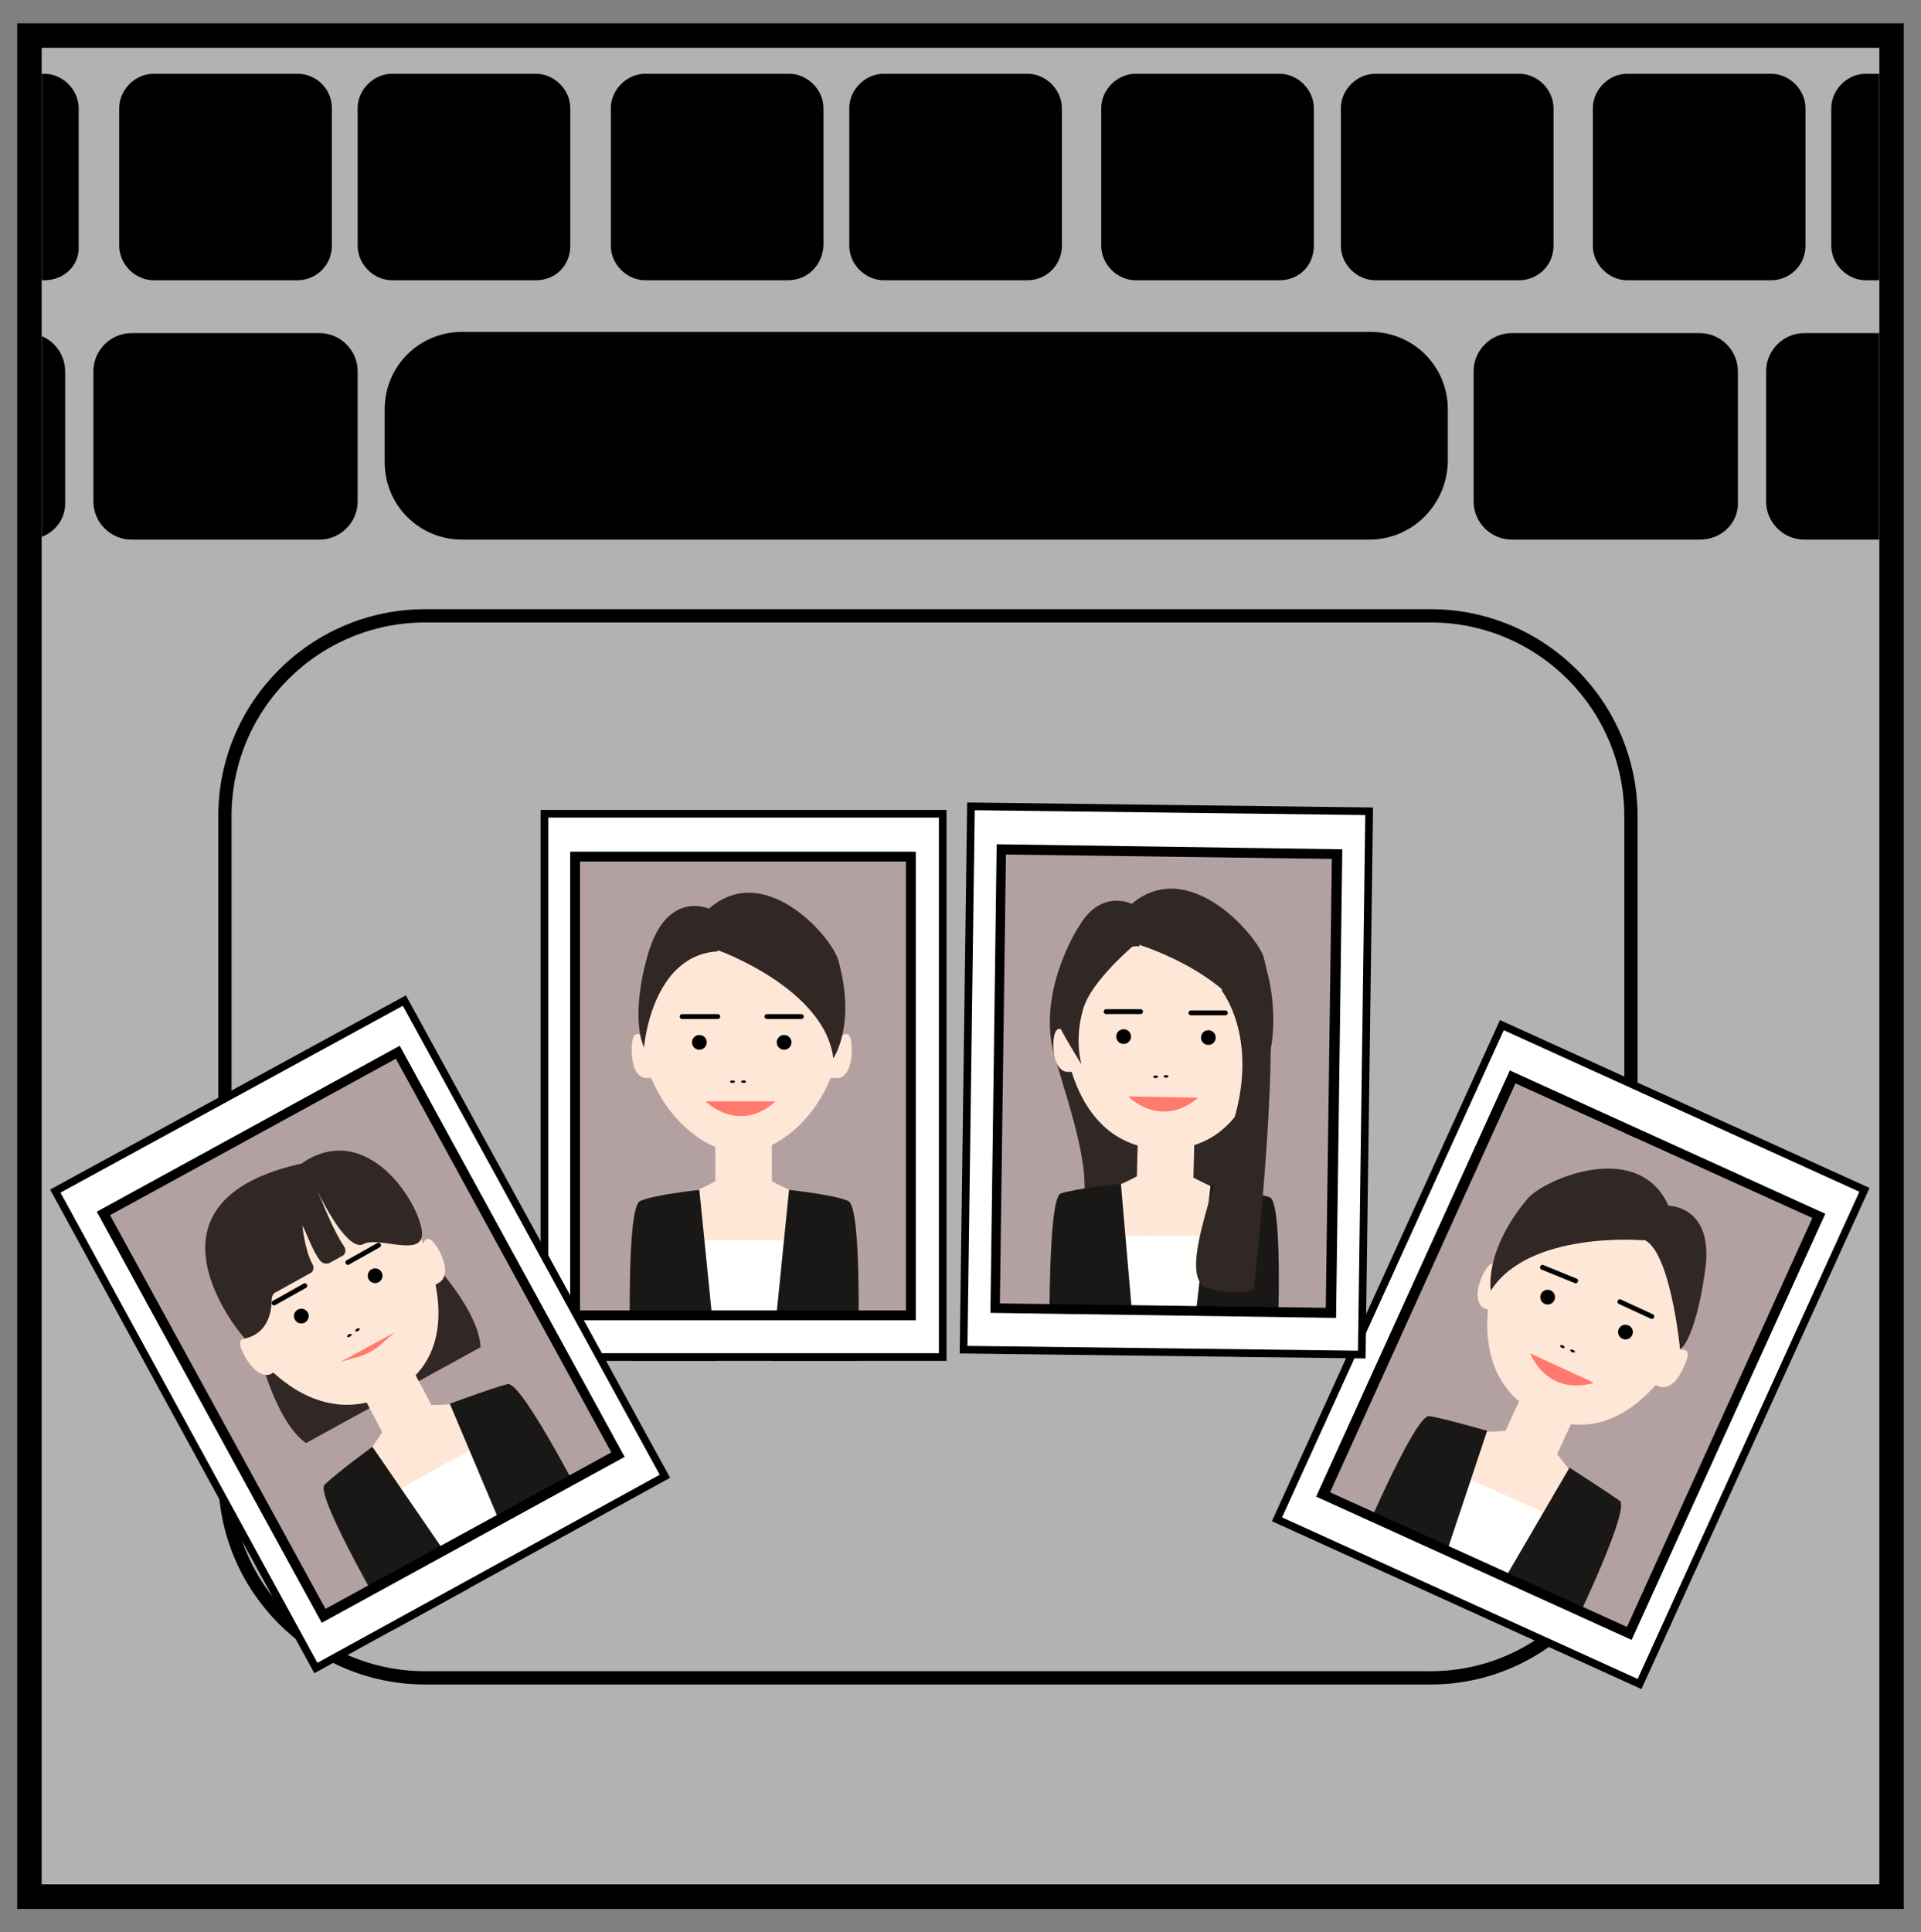 <?xml version="1.0" encoding="utf-8"?>
<!-- Generator: Adobe Illustrator 22.0.1, SVG Export Plug-In . SVG Version: 6.00 Build 0)  -->
<svg version="1.1" id="Layer_1" xmlns="http://www.w3.org/2000/svg" xmlns:xlink="http://www.w3.org/1999/xlink" x="0px" y="0px"
	 viewBox="0 0 156.3 157.2" style="enable-background:new 0 0 156.3 157.2;" xml:space="preserve">
<rect x="0" y="0" width="156.3" height="157.2" fill="#808080" stroke="none"/>
<style type="text/css">
	.st0{clip-path:url(#SVGID_2_);fill:#B2B2B2;}
	.st1{clip-path:url(#SVGID_2_);fill:none;stroke:#000000;stroke-width:1.08;stroke-miterlimit:10;}
	.st2{clip-path:url(#SVGID_2_);}
	.st3{fill:#B3A1A1;}
	.st4{fill:#FFE7D7;}
	.st5{fill:#312826;}
	.st6{fill:none;stroke:#000000;stroke-width:0.397;stroke-linecap:round;stroke-linejoin:round;stroke-miterlimit:10;}
	.st7{fill:#FF7A6C;}
	.st8{fill:#FFFFFE;}
	.st9{fill:#191817;}
	.st10{fill:none;stroke:#000000;stroke-width:0.982;stroke-miterlimit:10;}
	.st11{fill:#FFFFFF;stroke:#000000;stroke-width:0.623;stroke-miterlimit:10;}
</style>
<g>
	<path d="M154.9,155.3H1.4V1.9h153.5V155.3z M3.4,153.3h149.5V3.9H3.4V153.3z"/>
	<g>
		<defs>
			<rect id="SVGID_1_" x="3.4" y="3.9" width="149.5" height="149.4"/>
		</defs>
		<clipPath id="SVGID_2_">
			<use xlink:href="#SVGID_1_"  style="overflow:visible;"/>
		</clipPath>
		<rect x="3.4" y="3.9" class="st0" width="149.5" height="149.4"/>
		<path class="st1" d="M116.4,136.5H34.6c-9,0-16.3-7.3-16.3-16.3V66.4c0-9,7.3-16.3,16.3-16.3h81.8c9,0,16.3,7.3,16.3,16.3v53.7
			C132.7,129.1,125.4,136.5,116.4,136.5z"/>
		<g class="st2">
			<g>
				
					<rect x="108.8" y="96.9" transform="matrix(0.413 -0.911 0.911 0.413 -25.887 181.172)" class="st3" width="37.5" height="27.5"/>
				<g>
					<path class="st4" d="M122,103.6c0,0-0.4-1.9-1.4,0.2c-0.9,2.1,0.1,2.6,0.1,2.6l0.7,0.3l0.8-2.6L122,103.6z"/>
					<path class="st4" d="M136.3,110c0,0,1.7-0.9,0.7,1.2c-0.9,2.1-2,1.6-2,1.6l-0.7-0.3l1.4-2.3L136.3,110z"/>
					<path class="st4" d="M136.8,109.8c-3.2,5.3-7.1,7.3-11.3,5.4s-5.5-6.3-3.7-12.2c1.8-5.6,7.8-8.2,11.9-6.4
						C137.9,98.6,139.9,104.8,136.8,109.8z"/>
					<path class="st5" d="M135.8,98.2c0,0,0.4,1.8-2.1,2.7c0,0-9.3-0.8-12.4,4.1c0,0-0.6-3.2,3-7.5
						C125.7,95.9,133.4,92.6,135.8,98.2z"/>
					<path class="st5" d="M135.8,98.1c0,0,3.8,0,2.9,5.5c-0.8,5.5-2,6.2-2,6.2s-0.8-8.4-3.1-9C133.7,100.9,134.6,97.9,135.8,98.1z"
						/>
					<ellipse transform="matrix(0.416 -0.909 0.909 0.416 -21.318 183.536)" cx="132.3" cy="108.4" rx="0.6" ry="0.6"/>
					<line class="st6" x1="131.8" y1="105.9" x2="134.4" y2="107.1"/>
					<ellipse transform="matrix(0.416 -0.909 0.909 0.416 -22.394 176.172)" cx="126" cy="105.5" rx="0.6" ry="0.6"/>
					<line class="st6" x1="125.5" y1="103.1" x2="128.2" y2="104.2"/>
					<g>
						<ellipse transform="matrix(0.413 -0.911 0.911 0.413 -25.127 180.12)" cx="127.1" cy="109.5" rx="0.1" ry="0.2"/>
						<ellipse transform="matrix(0.413 -0.911 0.911 0.413 -24.99 181.043)" cx="127.9" cy="109.9" rx="0.1" ry="0.2"/>
					</g>
					<path class="st7" d="M124.5,110.1c0,0,1.3,3.5,5.2,2.4L124.5,110.1z"/>
					<path class="st4" d="M126.7,118.3l1.6-3.5l-4.2-1.9l-1.6,3.5c0,0-3.1,0.3-5.3-0.3l3.6,9.6l9.6-3.6
						C128.5,120.8,126.7,118.3,126.7,118.3z"/>
					<polygon class="st8" points="118.6,119.9 126.6,123.5 122.6,132.4 114.4,128.7 					"/>
					<path class="st9" d="M121,116.4l-4.4,13.2l-6.4-2.9c0,0,4.9-11.7,6.1-11.5C117.5,115.4,121,116.4,121,116.4z"/>
					<path class="st9" d="M127.7,119.4l-7,12l6.4,2.9c0,0,5.6-11.3,4.7-12.2C130.8,121.4,127.7,119.4,127.7,119.4z"/>
				</g>
				
					<rect x="109" y="96.5" transform="matrix(0.413 -0.911 0.911 0.413 -25.36 181.094)" class="st10" width="37.5" height="27.5"/>
				<path class="st11" d="M122.2,83.4l-18.3,40.2l29.5,13.4l18.3-40.2L122.2,83.4z M132.6,133l-25.1-11.4L123,87.5l25.1,11.4
					L132.6,133z"/>
			</g>
			<g>
				<rect x="46.7" y="70.1" class="st3" width="27.5" height="37.5"/>
				<g>
					<path class="st4" d="M52.5,84.6c0,0-1.1-1.5-1.1,0.8s1.1,2.3,1.1,2.3h0.8L53,85L52.5,84.6z"/>
					<path class="st4" d="M68.2,84.6c0,0,1.1-1.5,1.1,0.8s-1.1,2.3-1.1,2.3h-0.8l0.3-2.7L68.2,84.6z"/>
					<path class="st4" d="M68.5,84.2c-0.8,6.1-4.9,9.4-8,9.6c-3.1,0.1-7.7-3.4-8.4-9.6c-0.7-5.9,3.7-10.7,8.2-10.7
						C64.9,73.5,69.3,78.4,68.5,84.2z"/>
					<path class="st5" d="M57.6,74c0,0-1.1,1.4,0.8,3.3c0,0,8.7,3.1,9.4,8.8c0,0,1.9-2.7,0.4-8C67.6,76.1,62.1,69.9,57.6,74z"/>
					<path class="st5" d="M57.6,73.9c0,0-3.4-1.5-4.9,3.8s-0.3,7.5-0.3,7.5s0.6-7.5,6-7.8C58.4,77.4,58.7,74.3,57.6,73.9z"/>
					<ellipse cx="63.8" cy="84.8" rx="0.6" ry="0.6"/>
					<line class="st6" x1="62.4" y1="82.7" x2="65.2" y2="82.7"/>
					<ellipse cx="56.9" cy="84.8" rx="0.6" ry="0.6"/>
					<line class="st6" x1="55.5" y1="82.7" x2="58.4" y2="82.7"/>
					<g>
						<ellipse cx="59.6" cy="88" rx="0.2" ry="0.1"/>
						<ellipse cx="60.5" cy="88" rx="0.2" ry="0.1"/>
					</g>
					<path class="st7" d="M57.4,89.6c0,0,2.7,2.7,5.7,0H57.4z"/>
					<path class="st4" d="M62.8,96.1v-3.8h-4.6v3.8c0,0-2.7,1.5-5,1.9l7.3,7.3l7.3-7.3C65.5,97.6,62.8,96.1,62.8,96.1z"/>
					<polygon class="st8" points="56.1,100.9 64.9,100.9 64.9,110.6 55.9,110.6 					"/>
					<path class="st9" d="M56.9,96.8l1.4,13.9h-7c0,0-0.4-12.6,0.8-13C53.2,97.2,56.9,96.8,56.9,96.8z"/>
					<path class="st9" d="M64.2,96.8l-1.4,13.9h7c0,0,0.4-12.6-0.8-13C67.9,97.2,64.2,96.8,64.2,96.8z"/>
				</g>
				<rect x="46.7" y="69.6" class="st10" width="27.5" height="37.5"/>
				<path class="st11" d="M44.3,66.2v44.2h32.4V66.2H44.3z M74.2,107.1H46.7V69.6h27.5V107.1z"/>
			</g>
			<g>
				
					<rect x="15.8" y="90.2" transform="matrix(0.877 -0.48 0.48 0.877 -48.674 27.565)" class="st3" width="27.5" height="37.5"/>
				<path class="st5" d="M35.5,103c-5-7.9-12.2-5.4-12.2-5.4s-6,4.7-2,13.2c0,0,1.3,5,3.6,6.6l7.1-3.9l7.1-3.9
					C39,106.8,35.5,103,35.5,103z"/>
				<g>
					<path class="st4" d="M20.5,109.1c0,0-1.7-0.8-0.6,1.2c1.1,2,2.1,1.5,2.1,1.5l0.7-0.4l-1.5-2.2L20.5,109.1z"/>
					<path class="st4" d="M34.3,101.6c0,0,0.3-1.9,1.4,0.1c1.1,2,0.1,2.6,0.1,2.6l-0.7,0.4l-1-2.5L34.3,101.6z"/>
					<path class="st4" d="M34.4,101.1c2.3,5.7,1.5,10.1-2.5,12.2c-4,2.2-8.4,0.7-12-4.3c-3.5-4.8-1.9-11.2,2.1-13.3
						C26.1,93.5,32.3,95.6,34.4,101.1z"/>
					<ellipse transform="matrix(0.875 -0.484 0.484 0.875 -46.405 27.723)" cx="30.5" cy="103.8" rx="0.6" ry="0.6"/>
					<line class="st6" x1="28.3" y1="102.7" x2="30.8" y2="101.3"/>
					<ellipse transform="matrix(0.875 -0.484 0.484 0.875 -48.758 25.213)" cx="24.5" cy="107.1" rx="0.6" ry="0.6"/>
					<line class="st6" x1="22.3" y1="106" x2="24.8" y2="104.6"/>
					<g>
						<ellipse transform="matrix(0.877 -0.48 0.48 0.877 -48.658 26.951)" cx="28.4" cy="108.7" rx="0.2" ry="0.1"/>
						<ellipse transform="matrix(0.877 -0.48 0.48 0.877 -48.367 27.262)" cx="29.1" cy="108.2" rx="0.2" ry="0.1"/>
					</g>
					<path class="st4" d="M35.1,114.3l-1.8-3.4l-4,2.2l1.8,3.4c0,0-1.6,2.6-3.4,4.1l9.9,2.9l2.9-9.9
						C38.2,114.3,35.1,114.3,35.1,114.3z"/>
					<polygon class="st8" points="31.5,121.7 39.3,117.4 43.9,126 36.1,130.3 					"/>
					<path class="st9" d="M30.3,117.7l7.9,11.5l-6.2,3.4c0,0-6.4-10.9-5.6-11.8C27.3,119.9,30.3,117.7,30.3,117.7z"/>
					<path class="st9" d="M36.6,114.2L42,127l6.2-3.4c0,0-5.7-11.3-6.9-11S36.6,114.2,36.6,114.2z"/>
				</g>
				
					<rect x="15.6" y="89.8" transform="matrix(0.877 -0.48 0.48 0.877 -48.497 27.399)" class="st10" width="27.5" height="37.5"/>
				<path class="st11" d="M4.5,96.9l21.2,38.8l28.4-15.6L32.9,81.4L4.5,96.9z M50.4,118.4l-24.1,13.2l-18-32.9l24.1-13.2L50.4,118.4
					z"/>
				<path class="st5" d="M26.1,97.5c0,0,1.1,2.8,1.9,3.9c0.2,0.3,0.1,0.7-0.2,0.8l-0.9,0.5c-0.3,0.2-0.7,0.1-0.9-0.2
					c-0.6-0.8-1.1-2.3-1.4-2.8c0,0,0.2,2,0.8,3.1c0.2,0.3,0.1,0.7-0.2,0.8l-2.7,1.5c-0.3,0.1-0.4,0.4-0.4,0.7c0,0.9-0.3,2.7-2.2,3.1
					c0,0-9.8-11.2,4.9-14.3L26.1,97.5z"/>
				<path class="st5" d="M26.4,98c0,0,2,3.9,3.2,3.2c1.1-0.6,4.3,0.9,4.7-0.5c0.5-1.7-4-9.9-9.7-6.1L26.4,98z"/>
				<path class="st7" d="M27.7,110.8l4.4-2.4l-0.8,0.7c-0.7,0.7-1.6,1.2-2.6,1.4L27.7,110.8z"/>
			</g>
			<g>
				
					<rect x="81.1" y="69.7" transform="matrix(1 1.351707e-02 -1.351707e-02 1 1.204 -1.274)" class="st3" width="27.5" height="37.5"/>
				<path class="st5" d="M87.7,75.5c0,0-3.4,5.3-1.9,10.4c1.5,5.1,3.3,10.1,2,13.2c-1.3,3.1-3.2,5.6-1.3,5.6c1.9,0,3.3,1.3,3.8,0.1
					c0.6-1.2,2.5-5,2.5-8.7s-0.6-4.4-0.6-4.4L87.7,75.5z"/>
				<path class="st5" d="M100.6,80c0.5-1.4,1.3-3.9,1.9-2.6c1.2,2.5,1.4,6.5,0.7,8.7c-1.7,5-3.6,10-2.4,13.1s3,5.7,1.2,5.6
					c-1.9,0-3.3,1.2-3.8-0.1c-0.5-1.3-2.3-5-2.3-8.8s0.7-4.4,0.7-4.4L100.6,80z"/>
				<g>
					<path class="st4" d="M86.9,84.2c0,0-1.1-1.5-1.2,0.7c0,2.3,1.1,2.3,1.1,2.3l0.8,0l-0.3-2.7L86.9,84.2z"/>
					<path class="st4" d="M103,84c-0.8,6.1-3.6,9.5-8.2,9.5s-7.6-3.5-8.3-9.7c-0.7-5.9,3.8-10.7,8.4-10.6
						C99.5,73.2,103.8,78.1,103,84z"/>
					<path class="st5" d="M92,73.6c0,0-1.1,1.4,0.8,3.3c0,0,9,2.8,9.7,8.6c0,0,1.7-2.3,0.3-7.7C102.1,75.9,96.6,69.6,92,73.6z"/>
					<path class="st5" d="M92,73.5c0,0-3.4-1.6-5,3.8c-1.6,5.3,3.5-0.7,5.7-0.3C92.7,77,93.2,73.9,92,73.5z"/>
					
						<ellipse transform="matrix(1.364965e-02 -1 1 1.364965e-02 12.476 181.557)" cx="98.3" cy="84.5" rx="0.6" ry="0.6"/>
					<line class="st6" x1="96.9" y1="82.4" x2="99.7" y2="82.4"/>
					
						<ellipse transform="matrix(1.364965e-02 -1 1 1.364965e-02 5.774 174.578)" cx="91.4" cy="84.4" rx="0.6" ry="0.6"/>
					<line class="st6" x1="90" y1="82.3" x2="92.8" y2="82.3"/>
					<g>
						
							<ellipse transform="matrix(1.351105e-02 -1 1 1.351105e-02 5.152 180.417)" cx="94" cy="87.6" rx="0.1" ry="0.2"/>
						
							<ellipse transform="matrix(1.351105e-02 -1 1 1.351105e-02 5.989 181.289)" cx="94.9" cy="87.6" rx="0.1" ry="0.2"/>
					</g>
					<path class="st7" d="M91.8,89.2c0,0,2.6,2.7,5.7,0.1L91.8,89.2z"/>
					<path class="st4" d="M97.1,95.8l0.1-3.8l-4.6-0.1l-0.1,3.8c0,0-2.7,1.5-5,1.8l7.2,7.4l7.4-7.2C99.8,97.3,97.1,95.8,97.1,95.8z"
						/>
					<polygon class="st8" points="90.3,100.5 99.1,100.6 99,110.3 90,110.2 					"/>
					<path class="st9" d="M91.2,96.3l1.2,13.9l-7-0.1c0,0-0.2-12.6,0.9-13S91.2,96.3,91.2,96.3z"/>
					<path class="st9" d="M98.5,96.4l-1.6,13.9l7,0.1c0,0,0.6-12.6-0.6-13C102.1,97,98.5,96.4,98.5,96.4z"/>
				</g>
				
					<rect x="81.1" y="69.2" transform="matrix(1 1.351707e-02 -1.351707e-02 1 1.197 -1.275)" class="st10" width="27.5" height="37.5"/>
				<path class="st11" d="M79,65.6l-0.6,44.2l32.4,0.4l0.6-44.2L79,65.6z M108.4,106.9l-27.5-0.4L81.4,69l27.5,0.4L108.4,106.9z"/>
				<path class="st5" d="M92.5,76.7c0,0-3.8,3.1-4.4,5.5c-0.7,2.5-0.1,4.4-0.1,4.4s-1.2-1.9-1.8-3.1c-0.6-1.3,1.3-5.6,1.3-5.6
					L92.5,76.7z"/>
				<path class="st5" d="M99.4,80.6c0,0,3,3.7,1,10.5c-2,6.8-4.5,13-2.1,13.7c2.5,0.7,3.7,0.1,3.7,0.1s2.6-22.5,0.7-26.5
					C101.3,74.9,99.4,80.6,99.4,80.6z"/>
			</g>
		</g>
		<path class="st2" d="M111.4,43.9H37.6c-3.5,0-6.3-2.8-6.3-6.3v-4.3c0-3.5,2.8-6.3,6.3-6.3h73.9c3.5,0,6.3,2.8,6.3,6.3v4.3
			C117.7,41.1,114.9,43.9,111.4,43.9z"/>
		<path class="st2" d="M26,43.9H10.7c-1.7,0-3.1-1.4-3.1-3.1V30.2c0-1.7,1.4-3.1,3.1-3.1H26c1.7,0,3.1,1.4,3.1,3.1v10.6
			C29.1,42.5,27.7,43.9,26,43.9z"/>
		<path class="st2" d="M24.2,22.8H12.5c-1.5,0-2.8-1.3-2.8-2.8V8.8c0-1.5,1.3-2.8,2.8-2.8h11.7C25.7,6,27,7.2,27,8.8V20
			C27,21.6,25.7,22.8,24.2,22.8z"/>
		<path class="st2" d="M3.6,22.8H-8c-1.5,0-2.8-1.3-2.8-2.8V8.8C-10.8,7.2-9.6,6-8,6H3.6c1.5,0,2.8,1.3,2.8,2.8V20
			C6.5,21.6,5.2,22.8,3.6,22.8z"/>
		<path class="st2" d="M64.1,22.8H52.5c-1.5,0-2.8-1.3-2.8-2.8V8.8c0-1.5,1.3-2.8,2.8-2.8h11.7c1.5,0,2.8,1.3,2.8,2.8V20
			C66.9,21.6,65.7,22.8,64.1,22.8z"/>
		<path class="st2" d="M43.6,22.8H31.9c-1.5,0-2.8-1.3-2.8-2.8V8.8c0-1.5,1.3-2.8,2.8-2.8h11.7c1.5,0,2.8,1.3,2.8,2.8V20
			C46.4,21.6,45.2,22.8,43.6,22.8z"/>
		<path class="st2" d="M104.1,22.8H92.4c-1.5,0-2.8-1.3-2.8-2.8V8.8c0-1.5,1.3-2.8,2.8-2.8h11.7c1.5,0,2.8,1.3,2.8,2.8V20
			C106.9,21.6,105.7,22.8,104.1,22.8z"/>
		<path class="st2" d="M83.6,22.8H71.9c-1.5,0-2.8-1.3-2.8-2.8V8.8c0-1.5,1.3-2.8,2.8-2.8h11.7c1.5,0,2.8,1.3,2.8,2.8V20
			C86.4,21.6,85.1,22.8,83.6,22.8z"/>
		<path class="st2" d="M144.1,22.8h-11.7c-1.5,0-2.8-1.3-2.8-2.8V8.8c0-1.5,1.3-2.8,2.8-2.8h11.7c1.5,0,2.8,1.3,2.8,2.8V20
			C146.9,21.6,145.6,22.8,144.1,22.8z"/>
		<path class="st2" d="M163.5,22.8h-11.7c-1.5,0-2.8-1.3-2.8-2.8V8.8c0-1.5,1.3-2.8,2.8-2.8h11.7c1.5,0,2.8,1.3,2.8,2.8V20
			C166.3,21.6,165.1,22.8,163.5,22.8z"/>
		<path class="st2" d="M123.6,22.8h-11.7c-1.5,0-2.8-1.3-2.8-2.8V8.8c0-1.5,1.3-2.8,2.8-2.8h11.7c1.5,0,2.8,1.3,2.8,2.8V20
			C126.4,21.6,125.1,22.8,123.6,22.8z"/>
		<path class="st2" d="M2.2,43.9h-15.3c-1.7,0-3.1-1.4-3.1-3.1V30.2c0-1.7,1.4-3.1,3.1-3.1H2.2c1.7,0,3.1,1.4,3.1,3.1v10.6
			C5.4,42.5,4,43.9,2.2,43.9z"/>
		<path class="st2" d="M138.3,43.9H123c-1.7,0-3.1-1.4-3.1-3.1V30.2c0-1.7,1.4-3.1,3.1-3.1h15.3c1.7,0,3.1,1.4,3.1,3.1v10.6
			C141.5,42.5,140.1,43.9,138.3,43.9z"/>
		<path class="st2" d="M162.1,43.9h-15.3c-1.7,0-3.1-1.4-3.1-3.1V30.2c0-1.7,1.4-3.1,3.1-3.1h15.3c1.7,0,3.1,1.4,3.1,3.1v10.6
			C165.2,42.5,163.8,43.9,162.1,43.9z"/>
	</g>
</g>
</svg>
